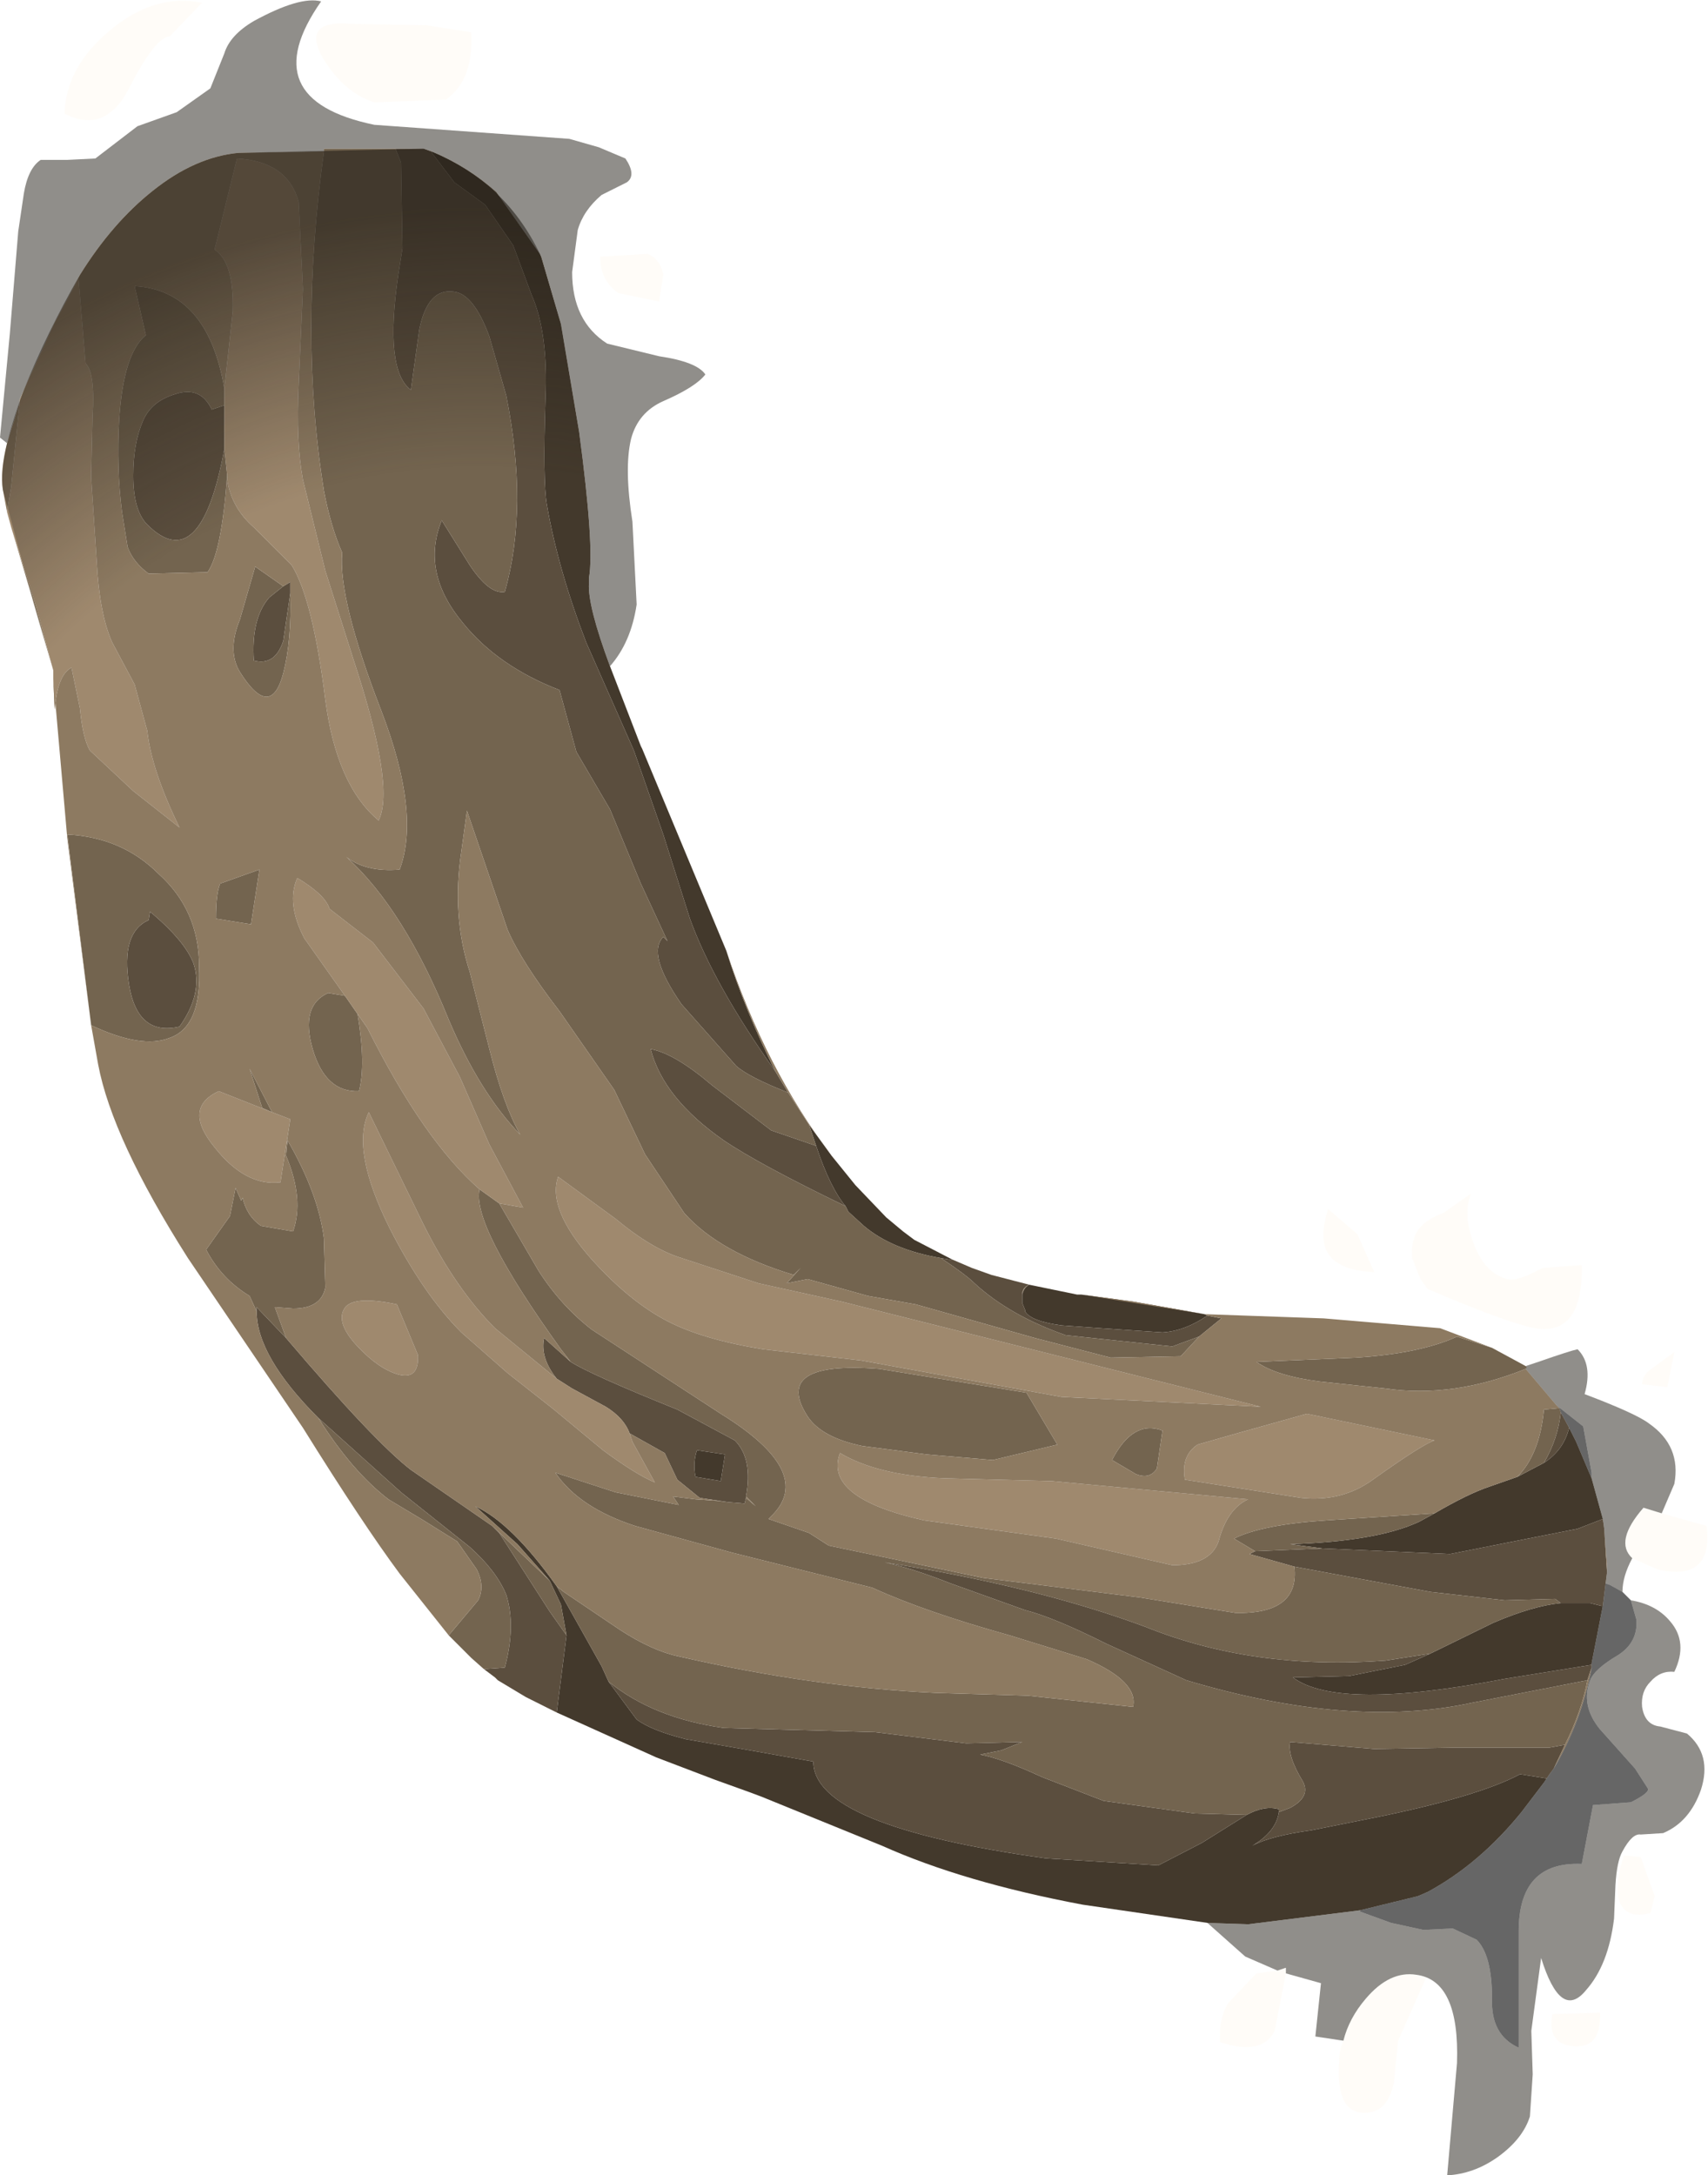<?xml version="1.0" encoding="UTF-8" standalone="no"?>
<svg xmlns:xlink="http://www.w3.org/1999/xlink" height="77.55px" width="60.9px" xmlns="http://www.w3.org/2000/svg">
  <g transform="matrix(1.0, 0.0, 0.0, 1.0, 0.0, 0.0)">
    <use height="77.55" transform="matrix(1.0, 0.0, 0.0, 1.0, 0.0, 0.0)" width="60.9" xlink:href="#shape0"/>
  </g>
  <defs>
    <g id="shape0" transform="matrix(1.0, 0.0, 0.0, 1.0, 0.0, 0.0)">
      <path d="M0.25 15.8 L0.0 15.6 0.35 11.9 0.65 8.25 0.85 6.9 Q1.0 6.0 1.45 5.7 L2.4 5.7 3.4 5.65 4.9 4.5 6.3 4.0 7.5 3.15 8.0 1.9 Q8.2 1.25 9.05 0.75 10.7 -0.15 11.45 0.05 9.0 3.55 13.35 4.45 L20.3 4.95 21.35 5.25 22.3 5.65 Q22.7 6.25 22.35 6.5 L21.45 6.95 Q20.8 7.5 20.6 8.2 L20.4 9.7 Q20.4 11.45 21.65 12.25 L23.5 12.7 Q24.85 12.9 25.15 13.35 24.8 13.8 23.65 14.3 22.75 14.7 22.5 15.65 22.25 16.7 22.55 18.6 L22.7 21.55 Q22.5 22.9 21.75 23.75 20.95 21.6 21.0 20.8 L21.0 20.6 Q21.2 19.5 20.65 15.4 L20.0 11.55 19.3 9.15 19.25 9.05 17.7 6.85 Q16.7 5.95 15.4 5.4 L15.1 5.3 14.1 5.3 11.55 5.3 11.55 5.4 8.5 5.45 Q6.95 5.6 5.45 6.8 4.0 7.95 2.85 9.8 L1.95 11.5 1.05 13.45 0.7 14.25 0.7 14.35 0.25 15.8" fill="url(#gradient0)" fill-rule="evenodd" stroke="none"/>
      <path d="M3.9 1.1 Q5.5 -0.25 7.2 0.1 L6.05 1.3 Q5.55 1.3 4.6 3.15 3.75 4.8 2.3 4.05 2.35 2.4 3.9 1.1" fill="url(#gradient1)" fill-rule="evenodd" stroke="none"/>
      <path d="M11.5 2.05 Q10.75 0.7 12.5 0.85 L15.2 0.9 16.8 1.15 Q16.9 2.85 15.9 3.55 L13.35 3.65 Q12.25 3.3 11.5 2.05" fill="url(#gradient2)" fill-rule="evenodd" stroke="none"/>
      <path d="M23.65 9.8 L23.5 10.75 22.05 10.45 Q21.4 10.0 21.4 9.15 L23.1 9.05 Q23.55 9.25 23.65 9.8" fill="url(#gradient3)" fill-rule="evenodd" stroke="none"/>
      <path d="M21.75 23.75 L22.85 26.6 22.9 26.7 25.9 33.9 Q26.55 36.0 27.65 38.2 25.45 35.1 24.6 32.75 L23.65 29.75 22.6 26.75 20.9 22.9 Q19.9 20.3 19.5 18.0 19.35 17.15 19.45 14.2 19.55 11.85 18.95 10.5 L18.3 8.75 17.3 7.3 16.2 6.5 15.4 5.45 15.4 5.4 Q16.7 5.95 17.7 6.85 L19.25 9.05 19.3 9.15 20.0 11.55 20.65 15.4 Q21.2 19.5 21.0 20.6 L21.0 20.8 Q20.95 21.6 21.75 23.75 M29.65 41.2 L30.5 42.25 31.6 43.4 32.2 43.9 32.6 44.2 33.95 44.9 33.85 44.9 33.55 44.85 Q31.8 44.55 30.8 43.7 L30.25 43.2 30.15 43.0 Q29.6 42.35 29.1 40.85 L28.85 40.1 29.65 41.2 M36.7 45.8 L38.4 46.15 38.55 46.15 40.4 46.4 42.95 46.85 43.05 46.9 Q42.25 47.45 41.45 47.5 L39.25 47.35 37.85 47.25 Q36.75 47.1 36.55 46.75 L36.55 46.7 36.45 46.45 36.45 46.15 Q36.5 45.9 36.7 45.8 M43.05 68.55 L38.6 67.9 Q34.35 67.1 31.45 65.8 L27.15 64.05 26.75 63.9 25.5 63.45 23.4 62.65 19.85 61.05 20.2 58.3 20.0 57.2 19.6 56.35 18.45 55.05 16.95 53.7 Q18.25 54.3 19.85 56.55 L21.45 59.4 21.7 59.95 22.7 61.3 Q23.25 61.7 24.45 62.0 L26.75 62.4 29.0 62.8 Q29.0 65.1 37.3 66.25 L41.3 66.5 42.85 65.7 44.45 64.7 Q45.1 64.35 45.6 64.5 L45.6 64.6 Q45.5 65.3 44.65 65.8 45.3 65.45 46.75 65.25 L49.0 64.8 Q52.7 64.05 54.2 63.25 L55.15 63.4 55.05 63.55 54.25 64.6 Q52.75 66.45 50.9 67.45 L50.55 67.6 48.5 68.1 44.5 68.6 43.05 68.55 M51.15 53.95 Q52.35 53.25 53.1 53.0 L54.1 52.65 55.05 52.15 Q55.75 51.7 55.95 50.9 L56.2 51.4 56.75 52.7 57.15 54.15 56.25 54.5 51.7 55.4 47.15 55.2 46.0 55.05 Q49.1 54.95 50.6 54.25 L51.15 53.95 M25.85 51.85 L25.7 52.8 24.8 52.65 Q24.7 52.15 24.85 51.7 L25.85 51.85 M51.0 58.95 L53.25 57.85 Q54.65 57.25 55.65 57.15 L55.95 57.15 56.05 57.15 56.7 57.15 57.1 57.25 57.15 57.25 56.75 59.3 56.75 59.35 53.65 59.85 Q47.7 61.0 46.1 59.8 L48.1 59.75 50.1 59.35 51.0 58.95" fill="#43392c" fill-rule="evenodd" stroke="none"/>
      <path d="M33.95 44.9 L34.65 45.2 35.35 45.45 36.7 45.8 Q36.45 45.9 36.45 46.15 L36.45 46.45 36.55 46.7 36.55 46.75 Q36.75 47.1 37.85 47.25 L39.25 47.35 41.45 47.5 Q42.25 47.45 43.05 46.9 L43.55 47.0 42.75 47.65 41.8 48.0 38.0 47.6 Q36.0 46.9 34.75 45.75 34.45 45.45 33.55 44.85 L33.85 44.9 33.95 44.9 M19.85 61.05 L18.75 60.5 17.75 59.9 17.65 59.8 17.25 59.5 17.3 59.5 18.0 59.45 Q18.4 57.95 18.05 56.85 17.7 56.0 16.75 55.15 L14.3 53.2 11.35 50.55 Q9.15 48.35 9.15 46.75 L9.15 46.6 10.2 47.7 Q13.35 51.4 14.65 52.4 L17.55 54.4 17.8 54.65 19.6 57.45 20.2 58.3 19.85 61.05 M14.1 5.3 L15.1 5.3 15.4 5.4 15.4 5.45 16.2 6.5 17.3 7.3 18.3 8.75 18.95 10.5 Q19.55 11.85 19.45 14.2 19.35 17.15 19.5 18.0 19.9 20.3 20.9 22.9 L22.6 26.75 23.65 29.75 24.6 32.75 Q25.45 35.1 27.65 38.2 L28.1 38.95 Q26.7 38.4 26.25 38.0 L24.3 35.8 Q23.05 34.0 23.65 33.4 L23.8 33.55 22.85 31.5 21.75 28.85 20.55 26.8 19.95 24.6 Q17.75 23.75 16.5 22.2 15.0 20.4 15.75 18.55 L16.75 20.15 Q17.45 21.2 18.0 21.1 18.85 18.1 18.05 14.1 L17.45 12.0 Q16.9 10.5 16.2 10.4 15.25 10.25 14.95 11.75 L14.65 13.9 Q13.7 13.2 14.2 9.8 L14.35 8.85 14.3 5.8 14.1 5.3 M8.0 14.45 L8.0 16.0 Q7.15 20.6 5.25 18.7 4.75 18.2 4.75 16.95 4.75 15.8 5.1 15.0 5.4 14.3 6.25 14.05 7.15 13.75 7.55 14.6 L8.0 14.45 M10.1 20.9 L10.35 20.75 10.35 21.15 10.1 22.85 Q9.8 23.75 9.05 23.55 8.95 22.05 9.6 21.3 L10.1 20.9 M30.15 43.0 Q27.05 41.5 25.8 40.65 23.65 39.15 23.2 37.4 24.05 37.55 25.4 38.7 L27.5 40.3 29.1 40.85 Q29.6 42.35 30.15 43.0 M5.35 32.5 Q6.6 33.55 6.9 34.35 7.25 35.4 6.4 36.6 4.9 36.95 4.6 35.1 4.3 33.25 5.3 32.8 L5.35 32.5 M25.95 53.55 L24.95 53.4 24.15 52.75 23.7 51.8 22.45 51.1 Q22.25 50.55 21.6 50.15 L20.4 49.5 19.85 49.15 Q19.25 48.4 19.4 47.7 L20.35 48.55 Q21.05 49.0 24.15 50.25 L26.2 51.35 Q26.85 52.0 26.6 53.35 L26.6 53.4 26.55 53.6 25.95 53.55 M46.15 55.85 L44.55 55.4 44.75 55.3 47.15 55.2 51.7 55.4 56.25 54.5 57.15 54.15 57.2 54.5 57.3 56.05 57.25 56.45 57.15 57.25 57.1 57.25 56.7 57.15 56.05 57.15 55.95 57.15 55.65 57.15 55.45 57.0 53.65 57.05 51.0 56.75 46.15 55.85 M25.85 51.85 L24.85 51.7 Q24.7 52.15 24.8 52.65 L25.7 52.8 25.85 51.85 M21.7 59.95 Q23.3 61.25 25.8 61.6 L31.2 61.75 34.45 62.15 36.45 62.1 35.7 62.4 34.95 62.55 Q35.75 62.7 37.15 63.35 L39.35 64.2 42.6 64.65 44.45 64.7 42.85 65.7 41.3 66.5 37.3 66.25 Q29.0 65.1 29.0 62.8 L26.75 62.4 24.45 62.0 Q23.25 61.7 22.7 61.3 L21.7 59.95 M45.6 64.6 L46.0 64.45 Q46.75 64.05 46.45 63.5 45.9 62.6 46.0 62.1 L49.0 62.35 52.0 62.3 53.65 62.3 55.25 62.3 55.8 62.2 55.4 63.05 55.25 63.25 55.15 63.4 54.2 63.25 Q52.7 64.05 49.0 64.8 L46.75 65.25 Q45.3 65.45 44.65 65.8 45.5 65.3 45.6 64.6 M56.6 59.9 L52.5 60.7 Q48.15 61.65 42.3 59.9 L39.45 58.6 Q37.55 57.65 36.55 57.4 L33.9 56.45 Q32.5 55.9 31.55 55.7 36.95 56.55 40.85 58.0 44.7 59.55 49.4 59.2 L51.0 58.95 50.1 59.35 48.1 59.75 46.1 59.8 Q47.7 61.0 53.65 59.85 L56.75 59.35 56.75 59.45 56.6 59.9 M55.05 52.15 Q55.55 51.3 55.65 50.35 L55.95 50.9 Q55.75 51.7 55.05 52.15" fill="#5b4e3e" fill-rule="evenodd" stroke="none"/>
      <path d="M53.2 48.05 L54.4 48.7 54.45 48.75 54.4 48.8 Q51.8 49.85 49.4 49.5 L47.05 49.25 Q45.5 49.05 44.8 48.55 L48.35 48.4 Q50.65 48.25 51.95 47.65 L53.2 48.05 M17.25 59.5 L16.8 59.1 16.0 58.3 17.05 57.05 Q17.3 56.55 17.0 55.95 L16.3 54.95 15.1 54.2 13.85 53.45 Q12.55 52.45 11.35 50.55 L14.3 53.2 16.75 55.15 Q17.7 56.0 18.05 56.85 18.4 57.95 18.0 59.45 L17.3 59.5 17.25 59.5 M11.55 5.4 L11.55 5.3 14.1 5.3 14.3 5.8 14.35 8.85 14.2 9.8 Q13.7 13.2 14.65 13.9 L14.95 11.75 Q15.25 10.25 16.2 10.4 16.9 10.5 17.45 12.0 L18.05 14.1 Q18.85 18.1 18.0 21.1 17.45 21.2 16.75 20.15 L15.75 18.55 Q15.0 20.4 16.5 22.2 17.75 23.75 19.95 24.6 L20.55 26.8 21.75 28.85 22.85 31.5 23.8 33.55 23.65 33.4 Q23.05 34.0 24.3 35.8 L26.25 38.0 Q26.7 38.4 28.1 38.95 L28.85 40.1 29.1 40.85 27.5 40.3 25.4 38.7 Q24.05 37.55 23.2 37.4 23.65 39.15 25.8 40.65 27.05 41.5 30.15 43.0 L30.25 43.2 30.8 43.7 Q31.8 44.55 33.55 44.85 34.45 45.45 34.75 45.75 36.0 46.9 38.0 47.6 L41.8 48.0 42.75 47.65 42.1 48.35 39.6 48.4 36.9 47.7 32.65 46.5 30.95 46.2 28.8 45.6 28.05 45.75 28.55 45.2 28.3 45.45 Q25.65 44.65 24.4 43.25 L23.0 41.15 21.9 38.85 19.95 36.05 Q18.6 34.3 18.1 33.15 L16.65 28.9 16.45 30.35 Q16.1 32.65 16.75 34.65 L17.45 37.4 Q17.95 39.4 18.55 40.45 17.1 38.95 16.0 36.35 14.4 32.4 12.35 30.55 13.05 31.1 14.25 31.0 15.0 29.0 13.6 25.35 12.05 21.35 12.2 19.7 11.8 18.8 11.55 17.5 10.65 11.9 11.55 5.4 M8.0 13.85 L8.0 14.45 7.55 14.6 Q7.15 13.75 6.25 14.05 5.4 14.3 5.1 15.0 4.75 15.8 4.75 16.95 4.75 18.2 5.25 18.7 7.15 20.6 8.0 16.0 L8.1 16.95 Q7.9 19.7 7.4 20.4 L5.3 20.45 Q4.75 20.05 4.55 19.5 L4.35 18.25 Q4.15 16.7 4.25 14.95 4.4 12.6 5.2 11.95 L4.8 10.2 Q7.4 10.35 8.0 13.85 M10.1 20.9 L9.6 21.3 Q8.95 22.05 9.05 23.55 9.8 23.75 10.1 22.85 L10.35 21.15 Q10.4 22.85 10.1 24.0 9.65 25.7 8.55 23.95 8.1 23.2 8.55 22.1 L9.1 20.2 10.1 20.9 M7.85 31.5 L9.25 31.0 8.95 32.95 7.7 32.75 Q7.7 31.85 7.85 31.5 M5.35 32.5 L5.3 32.8 Q4.3 33.25 4.6 35.1 4.9 36.95 6.4 36.6 7.25 35.4 6.9 34.35 6.6 33.55 5.35 32.5 M9.7 39.65 L9.35 39.5 8.9 38.1 9.7 39.65 M9.15 46.75 L8.9 46.2 Q7.9 45.6 7.35 44.55 L8.2 43.35 8.4 42.35 8.6 42.8 8.65 42.7 Q8.8 43.35 9.3 43.7 L10.45 43.9 Q10.85 42.75 10.2 41.2 L10.25 40.65 Q11.35 42.55 11.55 44.15 L11.6 45.9 Q11.45 46.65 10.45 46.65 L9.8 46.6 10.2 47.7 9.15 46.6 9.15 46.75 M7.1 34.45 Q7.2 36.6 6.05 37.0 5.05 37.4 3.25 36.55 L2.4 29.75 Q4.35 29.85 5.65 31.15 7.1 32.45 7.1 34.45 M17.55 54.4 L19.6 56.35 20.0 57.2 20.2 58.3 19.6 57.45 17.8 54.65 17.55 54.4 M19.85 56.55 L20.1 56.75 22.1 58.1 Q23.25 58.85 24.2 59.05 29.0 60.15 33.35 60.35 L36.65 60.45 40.4 60.85 Q40.6 59.95 38.75 59.15 L36.0 58.3 Q32.95 57.45 31.1 56.6 L26.1 55.35 22.65 54.4 Q20.65 53.75 19.8 52.5 L21.95 53.2 24.2 53.65 24.0 53.35 24.8 53.45 25.55 53.5 25.95 53.55 26.55 53.6 26.6 53.4 26.95 53.7 26.6 53.35 Q26.85 52.0 26.2 51.35 L24.15 50.25 Q21.05 49.0 20.35 48.55 L20.0 48.1 Q16.8 43.65 17.1 42.4 L17.8 42.9 19.2 45.3 Q20.0 46.55 21.1 47.4 L25.7 50.4 Q29.1 52.5 27.5 54.05 L27.4 54.15 28.85 54.65 29.55 55.1 35.05 56.25 40.65 56.95 44.05 57.5 Q46.35 57.55 46.15 55.85 L51.0 56.75 53.65 57.05 55.45 57.0 55.65 57.15 Q54.65 57.25 53.25 57.85 L51.0 58.95 49.4 59.2 Q44.7 59.55 40.85 58.0 36.95 56.55 31.55 55.7 32.5 55.9 33.9 56.45 L36.55 57.4 Q37.55 57.65 39.45 58.6 L42.3 59.9 Q48.15 61.65 52.5 60.7 L56.6 59.9 Q56.4 61.0 55.8 62.2 L55.25 62.3 53.65 62.3 52.0 62.3 49.0 62.35 46.0 62.1 Q45.9 62.6 46.45 63.5 46.75 64.05 46.0 64.45 L45.6 64.6 45.6 64.5 Q45.1 64.35 44.45 64.7 L42.6 64.65 39.35 64.2 37.15 63.35 Q35.75 62.7 34.95 62.55 L35.7 62.4 36.45 62.1 34.45 62.15 31.2 61.75 25.8 61.6 Q23.3 61.25 21.7 59.95 L21.45 59.4 19.85 56.55 M12.75 36.15 Q13.05 37.95 12.8 38.9 11.6 38.95 11.15 37.4 10.7 35.85 11.7 35.4 L12.3 35.5 12.75 36.15 M44.75 55.3 L44.0 54.85 Q45.0 54.35 47.3 54.2 L51.15 53.95 50.6 54.25 Q49.1 54.95 46.0 55.05 L47.15 55.2 44.75 55.3 M54.1 52.65 Q54.9 51.85 55.05 50.25 L55.6 50.2 55.65 50.35 Q55.55 51.3 55.05 52.15 L54.1 52.65 M33.05 51.85 L30.75 51.55 Q29.3 51.25 28.8 50.5 27.5 48.5 31.35 48.8 L36.6 49.65 37.7 51.5 35.4 52.05 33.05 51.85 M41.45 51.0 L41.25 52.35 Q41.0 52.75 40.5 52.55 L39.65 52.05 Q40.4 50.6 41.45 51.0" fill="#73644f" fill-rule="evenodd" stroke="none"/>
      <path d="M1.9 24.2 L1.9 23.9 1.3 21.65 0.4 18.8 0.25 18.25 0.4 17.35 0.7 14.35 0.7 14.25 1.05 13.45 1.95 11.5 2.8 9.95 3.05 12.95 Q3.4 13.3 3.3 14.85 L3.25 17.0 3.45 20.05 Q3.55 21.9 4.0 22.9 L4.8 24.4 5.25 26.05 Q5.4 27.45 6.4 29.5 L4.75 28.2 3.2 26.75 Q2.95 26.3 2.85 25.25 L2.55 23.8 Q2.05 24.05 1.95 25.3 L1.9 24.2 M8.0 13.85 L8.3 11.1 Q8.35 9.35 7.65 8.9 L8.45 5.65 Q10.25 5.75 10.65 7.2 L10.8 10.3 10.65 13.7 Q10.55 15.75 10.8 17.1 L11.6 20.35 12.6 23.5 Q14.1 28.05 13.5 29.25 12.0 28.0 11.6 24.95 11.15 21.35 10.4 20.15 L9.05 18.8 Q8.25 18.1 8.1 17.1 L8.1 16.95 8.0 16.0 8.0 14.45 8.0 13.85 M9.7 39.65 L10.35 39.9 10.0 42.15 Q8.75 42.3 7.65 40.9 6.5 39.5 7.8 38.9 L9.7 39.65 M22.45 51.1 L22.55 51.4 23.35 52.85 Q22.65 52.55 21.5 51.7 L19.75 50.25 18.1 48.95 16.45 47.5 Q15.1 46.15 13.9 43.8 12.5 41.0 13.15 39.65 L15.1 43.65 Q16.25 45.95 17.65 47.35 L19.85 49.15 20.4 49.5 21.6 50.15 Q22.25 50.55 22.45 51.1 M17.1 42.4 Q15.1 40.65 13.1 36.65 L12.75 36.15 12.3 35.5 10.85 33.45 Q10.2 32.2 10.6 31.3 11.6 31.9 11.75 32.4 L13.3 33.6 15.1 35.95 16.4 38.4 17.45 40.8 18.65 43.05 17.8 42.9 17.1 42.4 M14.9 48.3 Q14.95 49.2 14.2 49.0 13.5 48.8 12.75 48.0 12.0 47.2 12.25 46.7 12.5 46.15 14.15 46.5 L14.9 48.3 M21.95 43.45 Q23.15 44.45 24.15 44.8 L27.05 45.75 30.0 46.4 44.95 50.15 37.85 49.8 30.7 48.5 27.2 48.1 Q25.05 47.75 23.8 47.1 22.45 46.4 21.1 44.9 19.5 43.1 19.9 41.95 L21.95 43.45 M42.7 51.5 L44.1 51.1 46.6 50.4 51.15 51.35 Q50.7 51.5 48.95 52.75 47.85 53.55 46.4 53.4 L42.25 52.75 Q42.1 51.9 42.7 51.5 M43.45 54.95 Q43.15 55.8 41.8 55.8 L37.65 54.85 32.95 54.2 Q29.35 53.4 29.95 51.8 31.3 52.6 33.65 52.7 L37.5 52.8 44.5 53.45 Q43.75 53.8 43.45 54.95" fill="#9f896e" fill-rule="evenodd" stroke="none"/>
      <path d="M25.9 33.9 Q27.3 38.1 29.65 41.2 L28.85 40.1 28.1 38.95 27.65 38.2 Q26.55 36.0 25.9 33.9 M38.55 46.15 L42.95 46.85 47.2 47.0 51.35 47.35 53.2 48.05 51.95 47.65 Q50.65 48.25 48.35 48.4 L44.8 48.55 Q45.5 49.05 47.05 49.25 L49.4 49.5 Q51.8 49.85 54.4 48.8 L55.5 50.1 55.6 50.2 55.05 50.25 Q54.9 51.85 54.1 52.65 L53.1 53.0 Q52.35 53.25 51.15 53.95 L47.3 54.2 Q45.0 54.35 44.0 54.85 L44.75 55.3 44.55 55.4 46.15 55.85 Q46.35 57.55 44.05 57.5 L40.65 56.95 35.05 56.25 29.55 55.1 28.85 54.65 27.4 54.15 27.5 54.05 Q29.1 52.5 25.7 50.4 L21.1 47.4 Q20.0 46.55 19.2 45.3 L17.8 42.9 18.65 43.05 17.45 40.8 16.4 38.4 15.1 35.95 13.3 33.6 11.75 32.4 Q11.6 31.9 10.6 31.3 10.2 32.2 10.85 33.45 L12.3 35.5 11.7 35.4 Q10.7 35.85 11.15 37.4 11.6 38.95 12.8 38.9 13.05 37.95 12.75 36.15 L13.1 36.65 Q15.1 40.65 17.1 42.4 16.8 43.65 20.0 48.1 L20.35 48.55 19.4 47.7 Q19.25 48.4 19.85 49.15 L17.65 47.35 Q16.25 45.95 15.1 43.65 L13.15 39.65 Q12.5 41.0 13.9 43.8 15.1 46.15 16.45 47.5 L18.1 48.95 19.75 50.25 21.5 51.7 Q22.65 52.55 23.35 52.85 L22.55 51.4 22.45 51.1 23.7 51.8 24.15 52.75 24.95 53.4 25.95 53.55 25.55 53.5 24.8 53.45 24.0 53.35 24.2 53.65 21.95 53.2 19.8 52.5 Q20.65 53.75 22.65 54.4 L26.1 55.35 31.1 56.6 Q32.95 57.45 36.0 58.3 L38.75 59.15 Q40.6 59.95 40.4 60.85 L36.65 60.45 33.35 60.35 Q29.0 60.15 24.2 59.05 23.25 58.85 22.1 58.1 L20.1 56.75 19.85 56.55 Q18.25 54.3 16.95 53.7 L18.45 55.05 19.6 56.35 17.55 54.4 14.65 52.4 Q13.35 51.4 10.2 47.7 L9.8 46.6 10.45 46.65 Q11.45 46.65 11.6 45.9 L11.55 44.15 Q11.35 42.55 10.25 40.65 L10.2 41.2 Q10.85 42.75 10.45 43.9 L9.3 43.7 Q8.8 43.35 8.65 42.7 L8.6 42.8 8.4 42.35 8.2 43.35 7.35 44.55 Q7.9 45.6 8.9 46.2 L9.15 46.75 Q9.15 48.35 11.35 50.55 12.55 52.45 13.85 53.45 L15.1 54.2 16.3 54.95 17.0 55.95 Q17.3 56.55 17.05 57.05 L16.0 58.3 14.25 56.1 Q12.95 54.35 10.8 50.9 L6.7 44.85 Q4.0 40.6 3.5 37.95 L3.25 36.55 2.4 29.9 1.9 24.2 1.95 25.3 Q2.05 24.05 2.55 23.8 L2.85 25.25 Q2.95 26.3 3.2 26.75 L4.75 28.2 6.4 29.5 Q5.4 27.45 5.25 26.05 L4.8 24.4 4.0 22.9 Q3.55 21.9 3.45 20.05 L3.25 17.0 3.3 14.85 Q3.4 13.3 3.05 12.95 L2.8 9.95 1.95 11.5 2.85 9.8 Q4.0 7.95 5.45 6.8 6.95 5.6 8.5 5.45 L11.55 5.4 Q10.65 11.9 11.55 17.5 11.8 18.8 12.2 19.7 12.05 21.35 13.6 25.35 15.0 29.0 14.25 31.0 13.05 31.1 12.35 30.55 14.4 32.4 16.0 36.35 17.1 38.95 18.55 40.45 17.95 39.4 17.45 37.4 L16.75 34.65 Q16.1 32.65 16.45 30.35 L16.65 28.9 18.1 33.15 Q18.6 34.3 19.95 36.05 L21.9 38.85 23.0 41.15 24.4 43.25 Q25.65 44.65 28.3 45.45 L28.55 45.2 28.05 45.75 28.8 45.6 30.95 46.2 32.65 46.5 36.9 47.7 39.6 48.4 42.1 48.35 42.75 47.65 43.55 47.0 43.05 46.9 42.95 46.85 40.4 46.4 38.55 46.15 M1.9 23.9 L1.1 21.15 0.4 18.8 1.3 21.65 1.9 23.9 M0.25 18.25 L0.1 17.45 Q0.0 16.8 0.25 15.8 L0.7 14.35 0.4 17.35 0.25 18.25 M8.1 16.95 L8.1 17.1 Q8.25 18.1 9.05 18.8 L10.4 20.15 Q11.15 21.35 11.6 24.95 12.0 28.0 13.5 29.25 14.1 28.05 12.6 23.5 L11.6 20.35 10.8 17.1 Q10.55 15.75 10.65 13.7 L10.8 10.3 10.65 7.2 Q10.25 5.75 8.45 5.65 L7.65 8.9 Q8.35 9.35 8.3 11.1 L8.0 13.85 Q7.4 10.35 4.8 10.2 L5.2 11.95 Q4.4 12.6 4.25 14.95 4.15 16.7 4.35 18.25 L4.55 19.5 Q4.75 20.05 5.3 20.45 L7.4 20.4 Q7.9 19.7 8.1 16.95 M10.35 21.15 L10.35 20.75 10.1 20.9 9.1 20.2 8.55 22.1 Q8.1 23.2 8.55 23.95 9.65 25.7 10.1 24.0 10.4 22.85 10.35 21.15 M7.85 31.5 Q7.7 31.85 7.7 32.75 L8.95 32.95 9.25 31.0 7.85 31.5 M9.7 39.65 L8.9 38.1 9.35 39.5 9.7 39.65 7.8 38.9 Q6.5 39.5 7.65 40.9 8.75 42.3 10.0 42.15 L10.35 39.9 9.7 39.65 M7.1 34.45 Q7.1 32.45 5.65 31.15 4.35 29.85 2.4 29.75 L3.25 36.55 Q5.05 37.4 6.05 37.0 7.2 36.6 7.1 34.45 M14.9 48.3 L14.15 46.5 Q12.5 46.15 12.25 46.7 12.0 47.2 12.75 48.0 13.5 48.8 14.2 49.0 14.95 49.2 14.9 48.3 M21.95 43.45 L19.9 41.95 Q19.5 43.1 21.1 44.9 22.45 46.4 23.8 47.1 25.05 47.75 27.2 48.1 L30.7 48.5 37.85 49.8 44.95 50.15 30.0 46.4 27.05 45.75 24.15 44.8 Q23.15 44.45 21.95 43.45 M26.6 53.35 L26.95 53.7 26.6 53.4 26.6 53.35 M55.8 62.2 Q56.4 61.0 56.6 59.9 L56.75 59.45 Q56.4 61.35 55.4 63.05 L55.8 62.2 M36.45 46.15 Q36.45 45.9 36.7 45.8 36.5 45.9 36.45 46.15 M33.05 51.85 L35.4 52.05 37.7 51.5 36.6 49.65 31.35 48.8 Q27.5 48.5 28.8 50.5 29.3 51.25 30.75 51.55 L33.05 51.85 M41.45 51.0 Q40.4 50.6 39.65 52.05 L40.5 52.55 Q41.0 52.75 41.25 52.35 L41.45 51.0 M42.7 51.5 Q42.1 51.9 42.25 52.75 L46.4 53.4 Q47.85 53.55 48.95 52.75 50.7 51.5 51.15 51.35 L46.6 50.4 44.1 51.1 42.7 51.5 M57.3 56.05 L57.2 54.5 57.3 55.75 57.3 56.05 M43.45 54.95 Q43.75 53.8 44.5 53.45 L37.5 52.8 33.65 52.7 Q31.3 52.6 29.95 51.8 29.35 53.4 32.95 54.2 L37.65 54.85 41.8 55.8 Q43.15 55.8 43.45 54.95" fill="#8d7a61" fill-rule="evenodd" stroke="none"/>
      <path d="M49.0 45.35 Q47.8 45.3 47.4 44.75 47.0 44.25 47.35 43.1 L48.4 44.0 49.0 45.35" fill="url(#gradient4)" fill-rule="evenodd" stroke="none"/>
      <path d="M50.5 43.95 Q50.75 43.5 51.45 43.25 L52.45 42.55 Q52.15 43.3 52.55 44.35 52.95 45.4 53.75 45.6 54.1 45.7 55.0 45.2 L56.4 45.1 Q56.45 47.8 54.5 47.3 53.35 47.0 50.9 45.95 L50.65 45.6 50.35 44.85 Q50.3 44.35 50.5 43.95" fill="url(#gradient5)" fill-rule="evenodd" stroke="none"/>
      <path d="M54.4 48.7 L54.85 48.55 Q56.0 48.15 56.25 48.1 56.8 48.65 56.5 49.7 58.35 50.4 58.8 50.75 59.95 51.55 59.7 52.9 L59.25 53.95 58.6 53.75 Q57.55 54.95 58.2 55.55 57.85 56.2 57.85 56.75 L57.4 56.5 57.25 56.45 57.3 56.05 57.3 55.75 57.2 54.5 57.15 54.15 56.75 52.7 56.75 52.5 56.45 50.85 55.5 50.1 54.4 48.8 54.45 48.75 54.4 48.7 M58.15 57.05 Q59.05 57.2 59.55 57.8 60.2 58.55 59.7 59.6 59.2 59.55 58.85 59.95 58.5 60.3 58.55 60.85 58.65 61.5 59.2 61.55 L60.15 61.8 Q61.05 62.55 60.65 63.8 60.25 64.95 59.3 65.35 L58.5 65.4 Q58.2 65.35 57.85 66.0 57.65 66.35 57.6 67.2 L57.55 68.4 Q57.35 70.05 56.55 70.95 55.65 72.05 54.95 69.8 L54.6 72.4 54.65 73.95 54.55 75.45 Q54.3 76.25 53.4 76.9 52.55 77.5 51.6 77.55 L51.95 73.55 Q52.05 70.6 50.5 70.4 49.55 70.25 48.7 71.25 48.1 71.95 47.9 72.75 L46.9 72.6 47.1 70.7 45.85 70.35 45.85 70.15 45.55 70.25 44.4 69.75 43.05 68.55 44.5 68.6 48.5 68.1 48.5 68.15 49.6 68.55 50.75 68.8 51.8 68.75 52.65 69.15 Q53.2 69.7 53.2 71.25 53.15 72.55 54.15 73.0 L54.15 68.85 Q54.15 66.35 56.4 66.45 L56.8 64.35 58.15 64.25 Q58.85 63.9 58.75 63.75 L58.3 63.05 57.05 61.65 Q56.35 60.8 56.7 59.9 56.85 59.5 57.7 59.0 58.4 58.55 58.35 57.75 L58.15 57.05" fill="url(#gradient6)" fill-rule="evenodd" stroke="none"/>
      <path d="M57.85 56.75 L58.15 57.05 58.35 57.75 Q58.4 58.55 57.7 59.0 56.85 59.5 56.7 59.9 56.35 60.8 57.05 61.65 L58.3 63.05 58.75 63.75 Q58.85 63.9 58.15 64.25 L56.8 64.35 56.4 66.45 Q54.15 66.35 54.15 68.85 L54.15 73.0 Q53.15 72.55 53.2 71.25 53.2 69.7 52.65 69.15 L51.8 68.75 50.75 68.8 49.6 68.55 48.5 68.15 48.5 68.1 50.55 67.6 50.9 67.45 Q52.75 66.45 54.25 64.6 L55.05 63.55 55.15 63.4 55.25 63.25 55.4 63.05 Q56.4 61.35 56.75 59.45 L56.75 59.35 56.75 59.3 57.15 57.25 57.25 56.45 57.4 56.5 57.85 56.75 M55.6 50.2 L55.5 50.1 56.45 50.85 56.75 52.5 56.75 52.7 56.2 51.4 55.95 50.9 55.65 50.35 55.6 50.2" fill="url(#gradient7)" fill-rule="evenodd" stroke="none"/>
      <path d="M58.55 49.35 Q58.55 49.0 58.95 48.75 L59.7 48.2 59.45 49.45 58.55 49.35" fill="url(#gradient8)" fill-rule="evenodd" stroke="none"/>
      <path d="M59.25 53.95 L60.85 54.4 Q61.1 56.4 59.1 55.95 L58.2 55.55 Q57.55 54.95 58.6 53.75 L59.25 53.95" fill="url(#gradient9)" fill-rule="evenodd" stroke="none"/>
      <path d="M58.5 66.2 L59.0 67.6 58.85 68.2 Q57.9 68.45 57.7 67.65 57.6 67.05 57.9 66.15 L58.5 66.2" fill="url(#gradient10)" fill-rule="evenodd" stroke="none"/>
      <path d="M57.05 71.75 Q57.1 73.0 56.15 72.95 55.15 72.9 55.35 71.8 L57.05 71.75" fill="url(#gradient11)" fill-rule="evenodd" stroke="none"/>
      <path d="M45.85 70.35 L45.45 72.4 Q45.0 73.3 43.5 72.8 43.45 71.95 43.8 71.4 L44.8 70.35 45.55 70.25 45.85 70.15 45.85 70.35" fill="url(#gradient12)" fill-rule="evenodd" stroke="none"/>
      <path d="M50.5 70.4 L50.85 70.5 49.85 72.75 49.7 74.25 Q49.5 75.2 48.85 75.3 47.6 75.5 47.75 73.45 47.75 73.1 47.9 72.75 48.1 71.95 48.7 71.25 49.55 70.25 50.5 70.4" fill="url(#gradient13)" fill-rule="evenodd" stroke="none"/>
      <path d="M0.1 17.45 Q-0.05 16.3 0.85 13.9 1.65 11.9 2.85 9.8 4.0 7.95 5.45 6.8 6.95 5.6 8.5 5.45 L15.1 5.3 Q17.95 6.35 19.25 9.05 L20.0 11.55 20.65 15.4 Q21.2 19.5 21.0 20.6 20.8 21.65 22.9 26.7 L25.9 33.9 Q26.85 36.9 28.35 39.35 L27.55 39.55 Q18.25 42.1 7.35 45.85 4.05 40.95 3.5 37.95 L2.4 29.9 1.9 24.2 1.1 21.15 0.1 17.45" fill="url(#gradient14)" fill-rule="evenodd" stroke="none"/>
    </g>
    <radialGradient cx="0" cy="0" gradientTransform="matrix(0.015, 0.002, 0.002, -0.015, 12.7, 12.2)" gradientUnits="userSpaceOnUse" id="gradient0" r="819.2" spreadMethod="pad">
      <stop offset="0.078" stop-color="#211c15" stop-opacity="0.498"/>
      <stop offset="0.204" stop-color="#211c15" stop-opacity="0.498"/>
    </radialGradient>
    <radialGradient cx="0" cy="0" gradientTransform="matrix(0.003, 4.0E-4, 4.0E-4, -0.003, 4.75, 2.15)" gradientUnits="userSpaceOnUse" id="gradient1" r="819.2" spreadMethod="pad">
      <stop offset="0.055" stop-color="#fedeb1" stop-opacity="0.094"/>
      <stop offset="0.239" stop-color="#fedeb1" stop-opacity="0.094"/>
    </radialGradient>
    <radialGradient cx="0" cy="0" gradientTransform="matrix(0.003, 4.0E-4, 4.0E-4, -0.003, 13.95, 2.25)" gradientUnits="userSpaceOnUse" id="gradient2" r="819.2" spreadMethod="pad">
      <stop offset="0.055" stop-color="#fedeb1" stop-opacity="0.094"/>
      <stop offset="0.239" stop-color="#fedeb1" stop-opacity="0.094"/>
    </radialGradient>
    <radialGradient cx="0" cy="0" gradientTransform="matrix(0.001, 2.0E-4, 2.0E-4, -0.001, 22.55, 9.85)" gradientUnits="userSpaceOnUse" id="gradient3" r="819.2" spreadMethod="pad">
      <stop offset="0.055" stop-color="#fedeb1" stop-opacity="0.094"/>
      <stop offset="0.239" stop-color="#fedeb1" stop-opacity="0.094"/>
    </radialGradient>
    <radialGradient cx="0" cy="0" gradientTransform="matrix(0.001, 2.0E-4, 2.0E-4, -0.001, 48.15, 44.25)" gradientUnits="userSpaceOnUse" id="gradient4" r="819.2" spreadMethod="pad">
      <stop offset="0.055" stop-color="#fedeb1" stop-opacity="0.094"/>
      <stop offset="0.239" stop-color="#fedeb1" stop-opacity="0.094"/>
    </radialGradient>
    <radialGradient cx="0" cy="0" gradientTransform="matrix(0.003, 5.0E-4, 5.0E-4, -0.003, 53.4, 44.9)" gradientUnits="userSpaceOnUse" id="gradient5" r="819.2" spreadMethod="pad">
      <stop offset="0.055" stop-color="#fedeb1" stop-opacity="0.094"/>
      <stop offset="0.239" stop-color="#fedeb1" stop-opacity="0.094"/>
    </radialGradient>
    <radialGradient cx="0" cy="0" gradientTransform="matrix(0.015, 0.002, 0.002, -0.015, 51.05, 62.4)" gradientUnits="userSpaceOnUse" id="gradient6" r="819.2" spreadMethod="pad">
      <stop offset="0.078" stop-color="#211c15" stop-opacity="0.498"/>
      <stop offset="0.204" stop-color="#211c15" stop-opacity="0.498"/>
    </radialGradient>
    <radialGradient cx="0" cy="0" gradientTransform="matrix(0.011, 0.002, 0.002, -0.011, 53.95, 61.2)" gradientUnits="userSpaceOnUse" id="gradient7" r="819.2" spreadMethod="pad">
      <stop offset="0.055" stop-color="#000000" stop-opacity="0.6"/>
      <stop offset="0.239" stop-color="#000000" stop-opacity="0.6"/>
    </radialGradient>
    <radialGradient cx="0" cy="0" gradientTransform="matrix(7.0E-4, 1.0E-4, 1.0E-4, -7.0E-4, 59.15, 48.8)" gradientUnits="userSpaceOnUse" id="gradient8" r="819.2" spreadMethod="pad">
      <stop offset="0.055" stop-color="#fedeb1" stop-opacity="0.094"/>
      <stop offset="0.239" stop-color="#fedeb1" stop-opacity="0.094"/>
    </radialGradient>
    <radialGradient cx="0" cy="0" gradientTransform="matrix(0.002, 2.0E-4, 2.0E-4, -0.002, 59.45, 54.95)" gradientUnits="userSpaceOnUse" id="gradient9" r="819.2" spreadMethod="pad">
      <stop offset="0.055" stop-color="#fedeb1" stop-opacity="0.094"/>
      <stop offset="0.239" stop-color="#fedeb1" stop-opacity="0.094"/>
    </radialGradient>
    <radialGradient cx="0" cy="0" gradientTransform="matrix(0.001, 2.0E-4, 2.0E-4, -0.001, 58.4, 67.2)" gradientUnits="userSpaceOnUse" id="gradient10" r="819.2" spreadMethod="pad">
      <stop offset="0.055" stop-color="#fedeb1" stop-opacity="0.094"/>
      <stop offset="0.239" stop-color="#fedeb1" stop-opacity="0.094"/>
    </radialGradient>
    <radialGradient cx="0" cy="0" gradientTransform="matrix(9.0E-4, 1.0E-4, 1.0E-4, -9.0E-4, 56.15, 72.3)" gradientUnits="userSpaceOnUse" id="gradient11" r="819.2" spreadMethod="pad">
      <stop offset="0.055" stop-color="#fedeb1" stop-opacity="0.094"/>
      <stop offset="0.239" stop-color="#fedeb1" stop-opacity="0.094"/>
    </radialGradient>
    <radialGradient cx="0" cy="0" gradientTransform="matrix(0.002, 2.0E-4, 2.0E-4, -0.002, 44.65, 71.5)" gradientUnits="userSpaceOnUse" id="gradient12" r="819.2" spreadMethod="pad">
      <stop offset="0.055" stop-color="#fedeb1" stop-opacity="0.094"/>
      <stop offset="0.239" stop-color="#fedeb1" stop-opacity="0.094"/>
    </radialGradient>
    <radialGradient cx="0" cy="0" gradientTransform="matrix(0.003, 4.0E-4, 4.0E-4, -0.003, 49.15, 72.8)" gradientUnits="userSpaceOnUse" id="gradient13" r="819.2" spreadMethod="pad">
      <stop offset="0.055" stop-color="#fedeb1" stop-opacity="0.094"/>
      <stop offset="0.239" stop-color="#fedeb1" stop-opacity="0.094"/>
    </radialGradient>
    <radialGradient cx="0" cy="0" gradientTransform="matrix(0.037, 0.005, 0.005, -0.037, 17.05, 37.95)" gradientUnits="userSpaceOnUse" id="gradient14" r="819.2" spreadMethod="pad">
      <stop offset="0.694" stop-color="#211c15" stop-opacity="0.0"/>
      <stop offset="1.0" stop-color="#211c15" stop-opacity="0.6"/>
    </radialGradient>
  </defs>
</svg>
